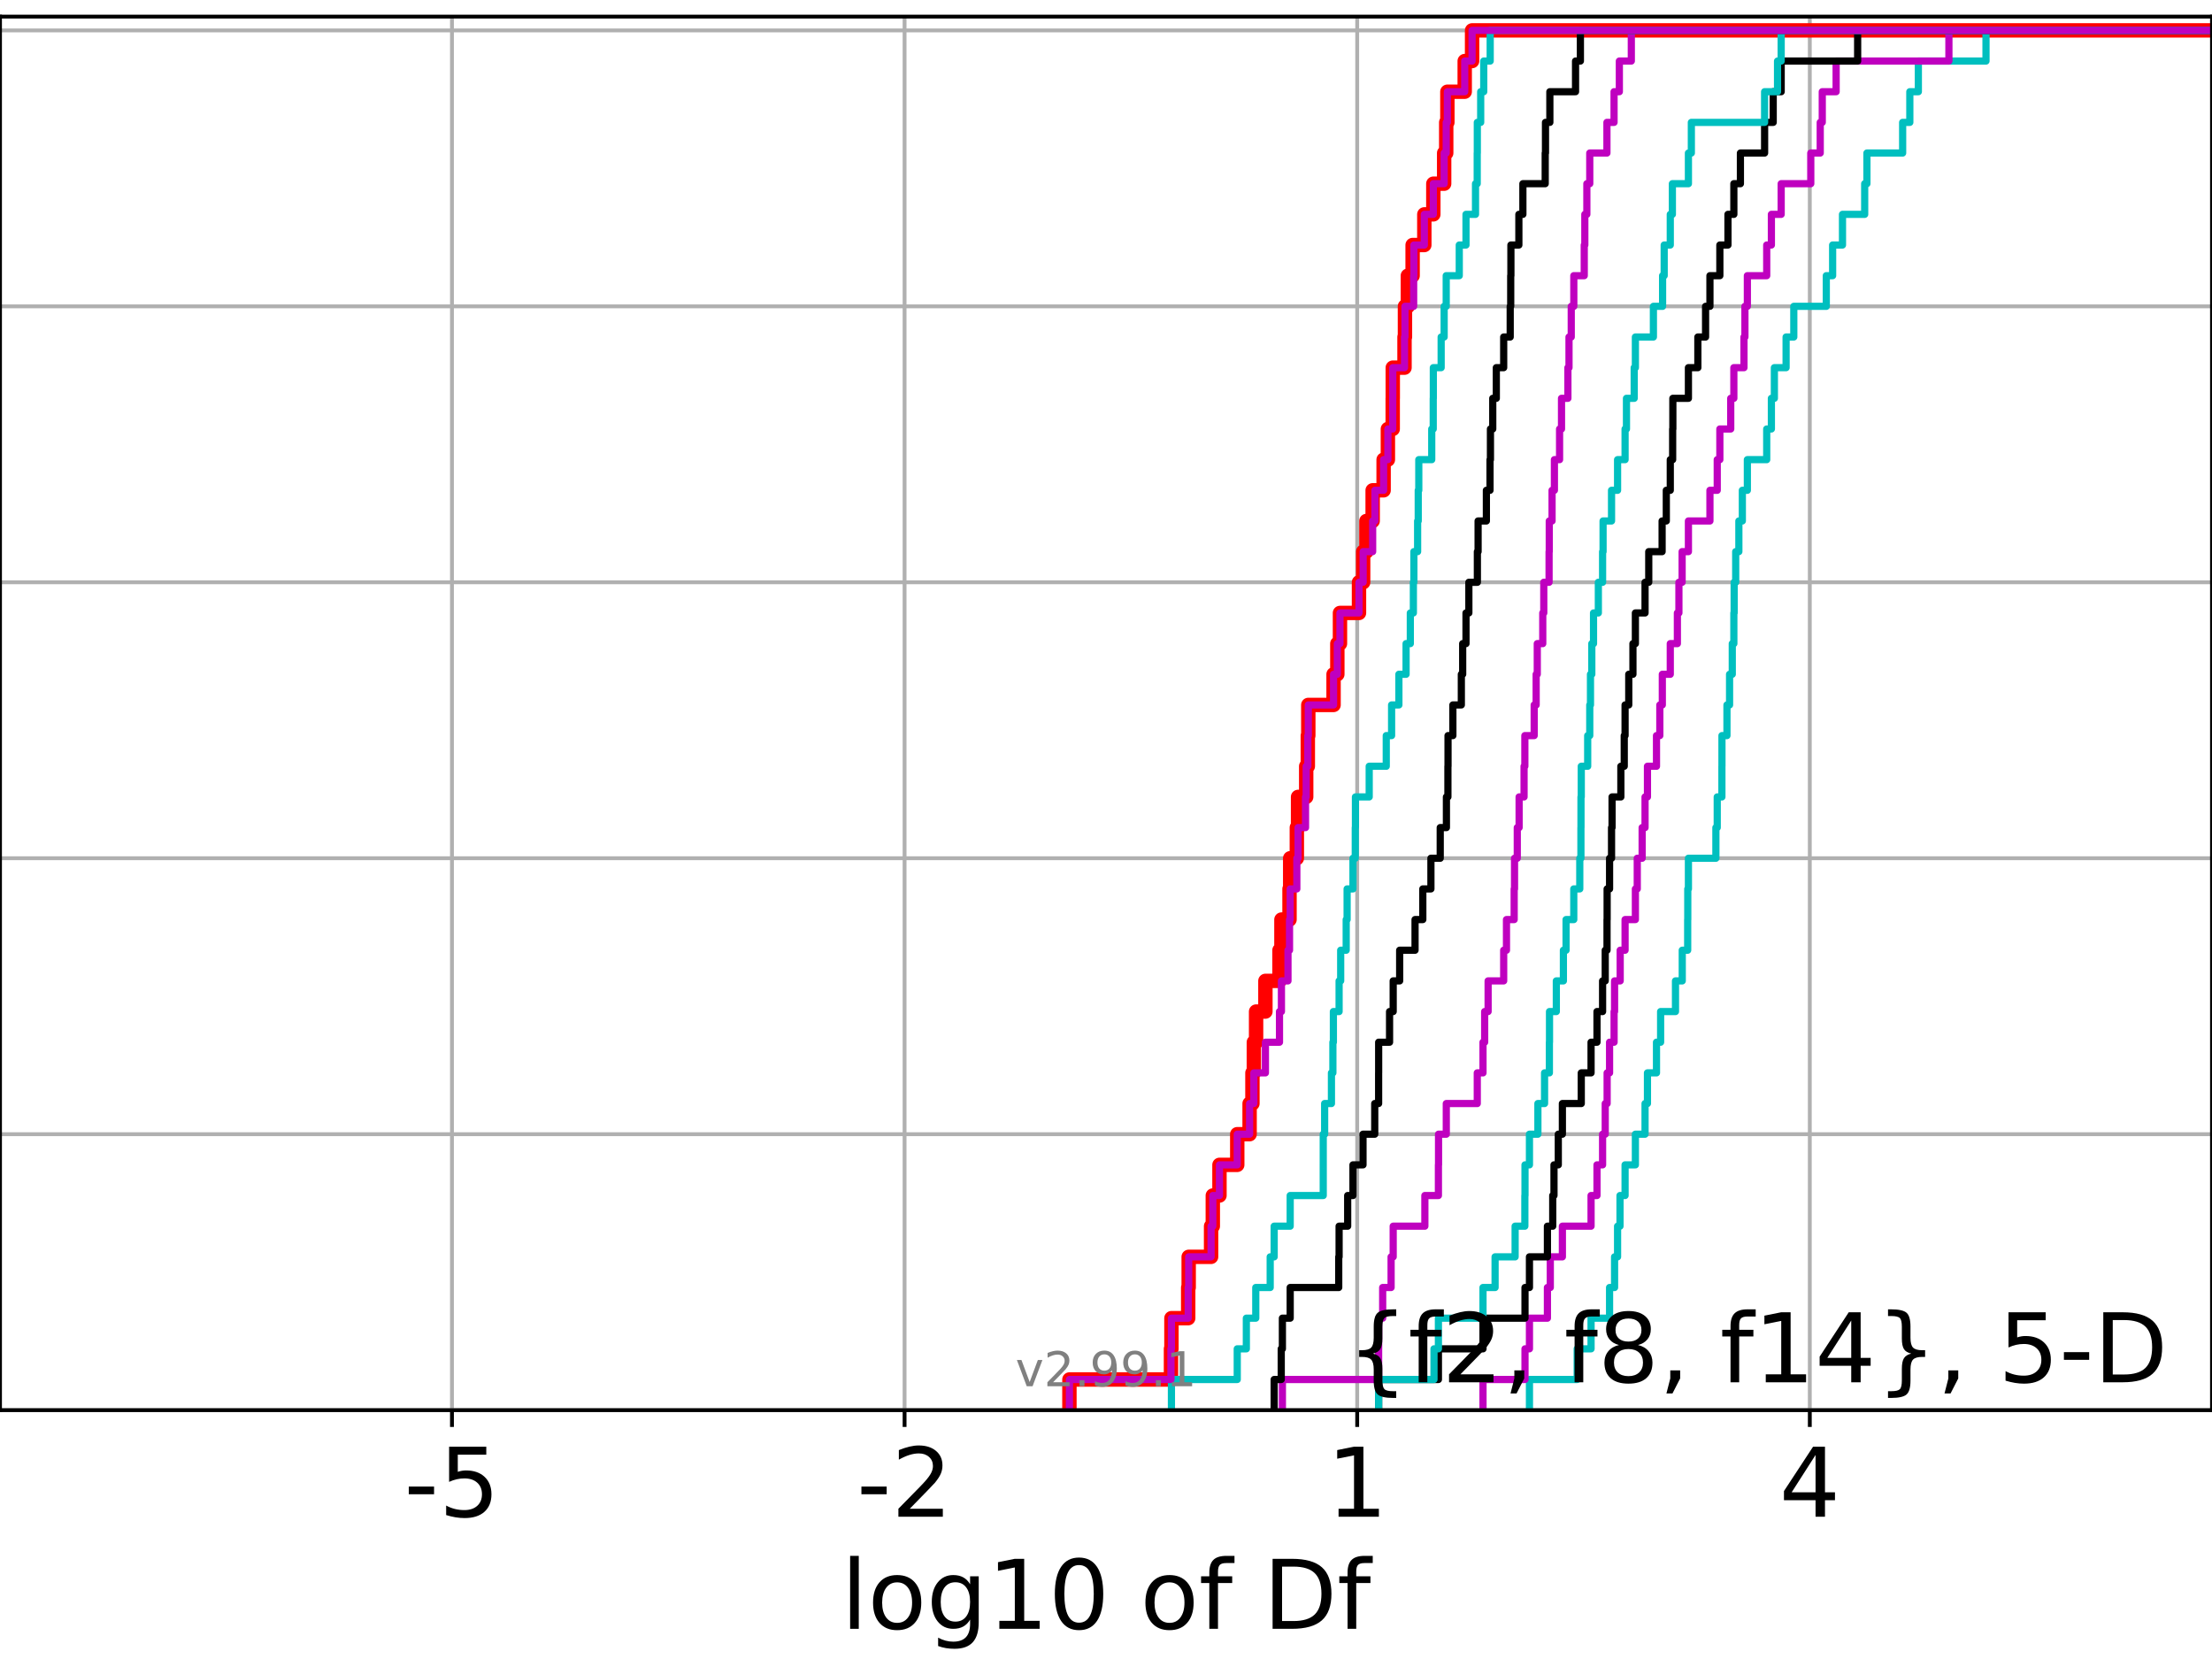 <?xml version="1.0" encoding="utf-8" standalone="no"?>
<!DOCTYPE svg PUBLIC "-//W3C//DTD SVG 1.1//EN"
  "http://www.w3.org/Graphics/SVG/1.1/DTD/svg11.dtd">
<!-- Created with matplotlib (https://matplotlib.org/) -->
<svg height="345.6pt" version="1.1" viewBox="0 0 460.8 345.6" width="460.8pt" xmlns="http://www.w3.org/2000/svg" xmlns:xlink="http://www.w3.org/1999/xlink">
 <defs>
  <style type="text/css">*{stroke-linecap:butt;stroke-linejoin:round;}</style>
 </defs>
 <g id="figure_1">
  <g id="patch_1">
   <path d="M 0 345.6 
L 460.8 345.6 
L 460.8 0 
L 0 0 
z
" style="fill:#ffffff;"/>
  </g>
  <g id="axes_1">
   <g id="patch_2">
    <path d="M 0 293.76 
L 460.8 293.76 
L 460.8 3.456 
L 0 3.456 
z
" style="fill:#ffffff;"/>
   </g>
   <g id="matplotlib.axis_1">
    <g id="xtick_1">
     <g id="line2d_1">
      <path clip-path="url(#p87e7cfaf34)" d="M 94.152 293.76 
L 94.152 3.456 
" style="fill:none;stroke:#b0b0b0;stroke-linecap:square;stroke-width:0.8;"/>
     </g>
     <g id="line2d_2">
      <defs>
       <path d="M 0 0 
L 0 3.5 
" id="m871fbe08f9" style="stroke:#000000;stroke-width:0.8;"/>
      </defs>
      <g>
       <use style="stroke:#000000;stroke-width:0.8;" x="94.152" xlink:href="#m871fbe08f9" y="293.76"/>
      </g>
     </g>
     <g id="text_1">
      <!-- -5 -->
      <g transform="translate(84.182 315.957)scale(0.2 -0.2)">
       <defs>
        <path d="M 4.891 31.391 
L 31.203 31.391 
L 31.203 23.391 
L 4.891 23.391 
z
" id="DejaVuSans-45"/>
        <path d="M 10.797 72.906 
L 49.516 72.906 
L 49.516 64.594 
L 19.828 64.594 
L 19.828 46.734 
Q 21.969 47.469 24.109 47.828 
Q 26.266 48.188 28.422 48.188 
Q 40.625 48.188 47.75 41.5 
Q 54.891 34.812 54.891 23.391 
Q 54.891 11.625 47.562 5.094 
Q 40.234 -1.422 26.906 -1.422 
Q 22.312 -1.422 17.547 -0.641 
Q 12.797 0.141 7.719 1.703 
L 7.719 11.625 
Q 12.109 9.234 16.797 8.062 
Q 21.484 6.891 26.703 6.891 
Q 35.156 6.891 40.078 11.328 
Q 45.016 15.766 45.016 23.391 
Q 45.016 31 40.078 35.438 
Q 35.156 39.891 26.703 39.891 
Q 22.75 39.891 18.812 39.016 
Q 14.891 38.141 10.797 36.281 
z
" id="DejaVuSans-53"/>
       </defs>
       <use xlink:href="#DejaVuSans-45"/>
       <use x="36.084" xlink:href="#DejaVuSans-53"/>
      </g>
     </g>
    </g>
    <g id="xtick_2">
     <g id="line2d_3">
      <path clip-path="url(#p87e7cfaf34)" d="M 188.44 293.76 
L 188.44 3.456 
" style="fill:none;stroke:#b0b0b0;stroke-linecap:square;stroke-width:0.8;"/>
     </g>
     <g id="line2d_4">
      <g>
       <use style="stroke:#000000;stroke-width:0.8;" x="188.44" xlink:href="#m871fbe08f9" y="293.76"/>
      </g>
     </g>
     <g id="text_2">
      <!-- -2 -->
      <g transform="translate(178.47 315.957)scale(0.2 -0.2)">
       <defs>
        <path d="M 19.188 8.297 
L 53.609 8.297 
L 53.609 0 
L 7.328 0 
L 7.328 8.297 
Q 12.938 14.109 22.625 23.891 
Q 32.328 33.688 34.812 36.531 
Q 39.547 41.844 41.422 45.531 
Q 43.312 49.219 43.312 52.781 
Q 43.312 58.594 39.234 62.25 
Q 35.156 65.922 28.609 65.922 
Q 23.969 65.922 18.812 64.312 
Q 13.672 62.703 7.812 59.422 
L 7.812 69.391 
Q 13.766 71.781 18.938 73 
Q 24.125 74.219 28.422 74.219 
Q 39.75 74.219 46.484 68.547 
Q 53.219 62.891 53.219 53.422 
Q 53.219 48.922 51.531 44.891 
Q 49.859 40.875 45.406 35.406 
Q 44.188 33.984 37.641 27.219 
Q 31.109 20.453 19.188 8.297 
z
" id="DejaVuSans-50"/>
       </defs>
       <use xlink:href="#DejaVuSans-45"/>
       <use x="36.084" xlink:href="#DejaVuSans-50"/>
      </g>
     </g>
    </g>
    <g id="xtick_3">
     <g id="line2d_5">
      <path clip-path="url(#p87e7cfaf34)" d="M 282.728 293.76 
L 282.728 3.456 
" style="fill:none;stroke:#b0b0b0;stroke-linecap:square;stroke-width:0.8;"/>
     </g>
     <g id="line2d_6">
      <g>
       <use style="stroke:#000000;stroke-width:0.8;" x="282.728" xlink:href="#m871fbe08f9" y="293.76"/>
      </g>
     </g>
     <g id="text_3">
      <!-- 1 -->
      <g transform="translate(276.366 315.957)scale(0.2 -0.2)">
       <defs>
        <path d="M 12.406 8.297 
L 28.516 8.297 
L 28.516 63.922 
L 10.984 60.406 
L 10.984 69.391 
L 28.422 72.906 
L 38.281 72.906 
L 38.281 8.297 
L 54.391 8.297 
L 54.391 0 
L 12.406 0 
z
" id="DejaVuSans-49"/>
       </defs>
       <use xlink:href="#DejaVuSans-49"/>
      </g>
     </g>
    </g>
    <g id="xtick_4">
     <g id="line2d_7">
      <path clip-path="url(#p87e7cfaf34)" d="M 377.016 293.76 
L 377.016 3.456 
" style="fill:none;stroke:#b0b0b0;stroke-linecap:square;stroke-width:0.8;"/>
     </g>
     <g id="line2d_8">
      <g>
       <use style="stroke:#000000;stroke-width:0.8;" x="377.016" xlink:href="#m871fbe08f9" y="293.76"/>
      </g>
     </g>
     <g id="text_4">
      <!-- 4 -->
      <g transform="translate(370.654 315.957)scale(0.2 -0.2)">
       <defs>
        <path d="M 37.797 64.312 
L 12.891 25.391 
L 37.797 25.391 
z
M 35.203 72.906 
L 47.609 72.906 
L 47.609 25.391 
L 58.016 25.391 
L 58.016 17.188 
L 47.609 17.188 
L 47.609 0 
L 37.797 0 
L 37.797 17.188 
L 4.891 17.188 
L 4.891 26.703 
z
" id="DejaVuSans-52"/>
       </defs>
       <use xlink:href="#DejaVuSans-52"/>
      </g>
     </g>
    </g>
    <g id="text_5">
     <!-- log10 of Df -->
     <g transform="translate(175.214 339.313)scale(0.2 -0.2)">
      <defs>
       <path d="M 9.422 75.984 
L 18.406 75.984 
L 18.406 0 
L 9.422 0 
z
" id="DejaVuSans-108"/>
       <path d="M 30.609 48.391 
Q 23.391 48.391 19.188 42.75 
Q 14.984 37.109 14.984 27.297 
Q 14.984 17.484 19.156 11.844 
Q 23.344 6.203 30.609 6.203 
Q 37.797 6.203 41.984 11.859 
Q 46.188 17.531 46.188 27.297 
Q 46.188 37.016 41.984 42.703 
Q 37.797 48.391 30.609 48.391 
z
M 30.609 56 
Q 42.328 56 49.016 48.375 
Q 55.719 40.766 55.719 27.297 
Q 55.719 13.875 49.016 6.219 
Q 42.328 -1.422 30.609 -1.422 
Q 18.844 -1.422 12.172 6.219 
Q 5.516 13.875 5.516 27.297 
Q 5.516 40.766 12.172 48.375 
Q 18.844 56 30.609 56 
z
" id="DejaVuSans-111"/>
       <path d="M 45.406 27.984 
Q 45.406 37.75 41.375 43.109 
Q 37.359 48.484 30.078 48.484 
Q 22.859 48.484 18.828 43.109 
Q 14.797 37.75 14.797 27.984 
Q 14.797 18.266 18.828 12.891 
Q 22.859 7.516 30.078 7.516 
Q 37.359 7.516 41.375 12.891 
Q 45.406 18.266 45.406 27.984 
z
M 54.391 6.781 
Q 54.391 -7.172 48.188 -13.984 
Q 42 -20.797 29.203 -20.797 
Q 24.469 -20.797 20.266 -20.094 
Q 16.062 -19.391 12.109 -17.922 
L 12.109 -9.188 
Q 16.062 -11.328 19.922 -12.344 
Q 23.781 -13.375 27.781 -13.375 
Q 36.625 -13.375 41.016 -8.766 
Q 45.406 -4.156 45.406 5.172 
L 45.406 9.625 
Q 42.625 4.781 38.281 2.391 
Q 33.938 0 27.875 0 
Q 17.828 0 11.672 7.656 
Q 5.516 15.328 5.516 27.984 
Q 5.516 40.672 11.672 48.328 
Q 17.828 56 27.875 56 
Q 33.938 56 38.281 53.609 
Q 42.625 51.219 45.406 46.391 
L 45.406 54.688 
L 54.391 54.688 
z
" id="DejaVuSans-103"/>
       <path d="M 31.781 66.406 
Q 24.172 66.406 20.328 58.906 
Q 16.5 51.422 16.5 36.375 
Q 16.5 21.391 20.328 13.891 
Q 24.172 6.391 31.781 6.391 
Q 39.453 6.391 43.281 13.891 
Q 47.125 21.391 47.125 36.375 
Q 47.125 51.422 43.281 58.906 
Q 39.453 66.406 31.781 66.406 
z
M 31.781 74.219 
Q 44.047 74.219 50.516 64.516 
Q 56.984 54.828 56.984 36.375 
Q 56.984 17.969 50.516 8.266 
Q 44.047 -1.422 31.781 -1.422 
Q 19.531 -1.422 13.062 8.266 
Q 6.594 17.969 6.594 36.375 
Q 6.594 54.828 13.062 64.516 
Q 19.531 74.219 31.781 74.219 
z
" id="DejaVuSans-48"/>
       <path id="DejaVuSans-32"/>
       <path d="M 37.109 75.984 
L 37.109 68.5 
L 28.516 68.5 
Q 23.688 68.5 21.797 66.547 
Q 19.922 64.594 19.922 59.516 
L 19.922 54.688 
L 34.719 54.688 
L 34.719 47.703 
L 19.922 47.703 
L 19.922 0 
L 10.891 0 
L 10.891 47.703 
L 2.297 47.703 
L 2.297 54.688 
L 10.891 54.688 
L 10.891 58.5 
Q 10.891 67.625 15.141 71.797 
Q 19.391 75.984 28.609 75.984 
z
" id="DejaVuSans-102"/>
       <path d="M 19.672 64.797 
L 19.672 8.109 
L 31.594 8.109 
Q 46.688 8.109 53.688 14.938 
Q 60.688 21.781 60.688 36.531 
Q 60.688 51.172 53.688 57.984 
Q 46.688 64.797 31.594 64.797 
z
M 9.812 72.906 
L 30.078 72.906 
Q 51.266 72.906 61.172 64.094 
Q 71.094 55.281 71.094 36.531 
Q 71.094 17.672 61.125 8.828 
Q 51.172 0 30.078 0 
L 9.812 0 
z
" id="DejaVuSans-68"/>
      </defs>
      <use xlink:href="#DejaVuSans-108"/>
      <use x="27.783" xlink:href="#DejaVuSans-111"/>
      <use x="88.965" xlink:href="#DejaVuSans-103"/>
      <use x="152.441" xlink:href="#DejaVuSans-49"/>
      <use x="216.064" xlink:href="#DejaVuSans-48"/>
      <use x="279.688" xlink:href="#DejaVuSans-32"/>
      <use x="311.475" xlink:href="#DejaVuSans-111"/>
      <use x="372.656" xlink:href="#DejaVuSans-102"/>
      <use x="407.861" xlink:href="#DejaVuSans-32"/>
      <use x="439.648" xlink:href="#DejaVuSans-68"/>
      <use x="516.65" xlink:href="#DejaVuSans-102"/>
     </g>
    </g>
   </g>
   <g id="matplotlib.axis_2">
    <g id="ytick_1">
     <g id="line2d_9">
      <path clip-path="url(#p87e7cfaf34)" d="M 0 293.76 
L 460.8 293.76 
" style="fill:none;stroke:#b0b0b0;stroke-linecap:square;stroke-width:0.8;"/>
     </g>
     <g id="line2d_10">
      <defs>
       <path d="M 0 0 
L -3.5 0 
" id="m6841534c09" style="stroke:#000000;stroke-width:0.8;"/>
      </defs>
      <g>
       <use style="stroke:#000000;stroke-width:0.8;" x="0" xlink:href="#m6841534c09" y="293.76"/>
      </g>
     </g>
    </g>
    <g id="ytick_2">
     <g id="line2d_11">
      <path clip-path="url(#p87e7cfaf34)" d="M 0 236.274 
L 460.8 236.274 
" style="fill:none;stroke:#b0b0b0;stroke-linecap:square;stroke-width:0.8;"/>
     </g>
     <g id="line2d_12">
      <g>
       <use style="stroke:#000000;stroke-width:0.8;" x="0" xlink:href="#m6841534c09" y="236.274"/>
      </g>
     </g>
    </g>
    <g id="ytick_3">
     <g id="line2d_13">
      <path clip-path="url(#p87e7cfaf34)" d="M 0 178.788 
L 460.8 178.788 
" style="fill:none;stroke:#b0b0b0;stroke-linecap:square;stroke-width:0.8;"/>
     </g>
     <g id="line2d_14">
      <g>
       <use style="stroke:#000000;stroke-width:0.8;" x="0" xlink:href="#m6841534c09" y="178.788"/>
      </g>
     </g>
    </g>
    <g id="ytick_4">
     <g id="line2d_15">
      <path clip-path="url(#p87e7cfaf34)" d="M 0 121.302 
L 460.8 121.302 
" style="fill:none;stroke:#b0b0b0;stroke-linecap:square;stroke-width:0.8;"/>
     </g>
     <g id="line2d_16">
      <g>
       <use style="stroke:#000000;stroke-width:0.8;" x="0" xlink:href="#m6841534c09" y="121.302"/>
      </g>
     </g>
    </g>
    <g id="ytick_5">
     <g id="line2d_17">
      <path clip-path="url(#p87e7cfaf34)" d="M 0 63.816 
L 460.8 63.816 
" style="fill:none;stroke:#b0b0b0;stroke-linecap:square;stroke-width:0.8;"/>
     </g>
     <g id="line2d_18">
      <g>
       <use style="stroke:#000000;stroke-width:0.8;" x="0" xlink:href="#m6841534c09" y="63.816"/>
      </g>
     </g>
    </g>
    <g id="ytick_6">
     <g id="line2d_19">
      <path clip-path="url(#p87e7cfaf34)" d="M 0 6.33 
L 460.8 6.33 
" style="fill:none;stroke:#b0b0b0;stroke-linecap:square;stroke-width:0.8;"/>
     </g>
     <g id="line2d_20">
      <g>
       <use style="stroke:#000000;stroke-width:0.8;" x="0" xlink:href="#m6841534c09" y="6.33"/>
      </g>
     </g>
    </g>
   </g>
   <g id="line2d_21">
    <path clip-path="url(#p87e7cfaf34)" d="M 222.78 293.76 
L 222.78 287.373 
L 243.936 287.373 
L 243.936 280.985 
L 244.031 280.985 
L 244.031 274.598 
L 247.524 274.598 
L 247.524 268.211 
L 247.624 268.211 
L 247.624 261.823 
L 252.29 261.823 
L 252.29 255.436 
L 252.65 255.436 
L 252.65 249.049 
L 254.038 249.049 
L 254.038 242.661 
L 257.741 242.661 
L 257.741 236.274 
L 260.315 236.274 
L 260.315 229.887 
L 260.904 229.887 
L 260.904 223.499 
L 261.2 223.499 
L 261.2 217.112 
L 261.665 217.112 
L 261.665 210.725 
L 263.608 210.725 
L 263.608 204.337 
L 266.542 204.337 
L 266.542 197.95 
L 266.945 197.95 
L 266.945 191.563 
L 268.631 191.563 
L 268.631 185.175 
L 268.77 185.175 
L 268.77 178.788 
L 270.155 178.788 
L 270.155 172.401 
L 270.411 172.401 
L 270.411 166.013 
L 272.103 166.013 
L 272.103 159.626 
L 272.443 159.626 
L 272.443 153.239 
L 272.542 153.239 
L 272.542 146.851 
L 277.806 146.851 
L 277.806 140.464 
L 278.591 140.464 
L 278.591 134.077 
L 279.14 134.077 
L 279.14 127.69 
L 283.104 127.69 
L 283.104 121.302 
L 283.97 121.302 
L 283.97 114.915 
L 284.648 114.915 
L 284.648 108.528 
L 285.948 108.528 
L 285.948 102.14 
L 288.232 102.14 
L 288.232 95.753 
L 289.122 95.753 
L 289.122 89.366 
L 290.127 89.366 
L 290.127 82.978 
L 290.139 82.978 
L 290.139 76.591 
L 292.587 76.591 
L 292.587 70.204 
L 292.679 70.204 
L 292.679 63.816 
L 293.282 63.816 
L 293.282 57.429 
L 294.275 57.429 
L 294.275 51.042 
L 296.713 51.042 
L 296.713 44.654 
L 298.589 44.654 
L 298.589 38.267 
L 300.844 38.267 
L 300.844 31.88 
L 301.273 31.88 
L 301.273 25.492 
L 301.514 25.492 
L 301.514 19.105 
L 305.126 19.105 
L 305.126 12.718 
L 306.662 12.718 
L 306.662 6.33 
L 306.662 6.33 
L 306.662 6.33 
L 460.8 6.33 
" style="fill:none;stroke:#ff0000;stroke-linecap:square;stroke-width:3;"/>
   </g>
   <g id="line2d_22">
    <path clip-path="url(#p87e7cfaf34)" d="M 318.613 293.76 
L 318.613 287.373 
L 328.556 287.373 
L 328.556 280.985 
L 331.448 280.985 
L 331.448 274.598 
L 335.303 274.598 
L 335.303 268.211 
L 336.346 268.211 
L 336.346 261.823 
L 336.971 261.823 
L 336.971 255.436 
L 337.476 255.436 
L 337.476 249.049 
L 338.534 249.049 
L 338.534 242.661 
L 340.682 242.661 
L 340.682 236.274 
L 342.695 236.274 
L 342.695 229.887 
L 343.196 229.887 
L 343.196 223.499 
L 345.078 223.499 
L 345.078 217.112 
L 345.937 217.112 
L 345.937 210.725 
L 349.035 210.725 
L 349.035 204.337 
L 350.444 204.337 
L 350.444 197.95 
L 351.575 197.95 
L 351.575 191.563 
L 351.595 191.563 
L 351.595 185.175 
L 351.729 185.175 
L 351.729 178.788 
L 357.451 178.788 
L 357.451 172.401 
L 357.731 172.401 
L 357.731 166.013 
L 358.705 166.013 
L 358.705 159.626 
L 358.715 159.626 
L 358.715 153.239 
L 359.757 153.239 
L 359.757 146.851 
L 360.301 146.851 
L 360.301 140.464 
L 360.865 140.464 
L 360.865 134.077 
L 361.193 134.077 
L 361.193 127.69 
L 361.257 127.69 
L 361.257 121.302 
L 361.578 121.302 
L 361.578 114.915 
L 362.237 114.915 
L 362.237 108.528 
L 362.962 108.528 
L 362.962 102.14 
L 364.007 102.14 
L 364.007 95.753 
L 368.039 95.753 
L 368.039 89.366 
L 369.013 89.366 
L 369.013 82.978 
L 369.635 82.978 
L 369.635 76.591 
L 372.077 76.591 
L 372.077 70.204 
L 373.682 70.204 
L 373.682 63.816 
L 380.45 63.816 
L 380.45 57.429 
L 381.77 57.429 
L 381.77 51.042 
L 383.824 51.042 
L 383.824 44.654 
L 388.448 44.654 
L 388.448 38.267 
L 388.913 38.267 
L 388.913 31.88 
L 396.355 31.88 
L 396.355 25.492 
L 397.851 25.492 
L 397.851 19.105 
L 399.628 19.105 
L 399.628 12.718 
L 413.721 12.718 
L 413.721 6.33 
L 413.721 6.33 
L 413.721 6.33 
L 460.8 6.33 
" style="fill:none;stroke:#00bfbf;stroke-linecap:square;stroke-width:1.5;"/>
   </g>
   <g id="line2d_23">
    <path clip-path="url(#p87e7cfaf34)" d="M 308.936 293.76 
L 308.936 287.373 
L 317.686 287.373 
L 317.686 280.985 
L 318.613 280.985 
L 318.613 274.598 
L 322.355 274.598 
L 322.355 268.211 
L 322.955 268.211 
L 322.955 261.823 
L 325.473 261.823 
L 325.473 255.436 
L 331.448 255.436 
L 331.448 249.049 
L 332.682 249.049 
L 332.682 242.661 
L 333.848 242.661 
L 333.848 236.274 
L 334.4 236.274 
L 334.4 229.887 
L 334.795 229.887 
L 334.795 223.499 
L 335.303 223.499 
L 335.303 217.112 
L 336.246 217.112 
L 336.246 210.725 
L 336.346 210.725 
L 336.346 204.337 
L 337.515 204.337 
L 337.515 197.95 
L 338.534 197.95 
L 338.534 191.563 
L 340.682 191.563 
L 340.682 185.175 
L 341.071 185.175 
L 341.071 178.788 
L 342.089 178.788 
L 342.089 172.401 
L 342.695 172.401 
L 342.695 166.013 
L 343.196 166.013 
L 343.196 159.626 
L 345.078 159.626 
L 345.078 153.239 
L 345.772 153.239 
L 345.772 146.851 
L 346.292 146.851 
L 346.292 140.464 
L 347.95 140.464 
L 347.95 134.077 
L 349.429 134.077 
L 349.429 127.69 
L 349.748 127.69 
L 349.748 121.302 
L 350.419 121.302 
L 350.419 114.915 
L 351.729 114.915 
L 351.729 108.528 
L 356.211 108.528 
L 356.211 102.14 
L 357.731 102.14 
L 357.731 95.753 
L 358.276 95.753 
L 358.276 89.366 
L 360.544 89.366 
L 360.544 82.978 
L 361.193 82.978 
L 361.193 76.591 
L 363.304 76.591 
L 363.304 70.204 
L 363.5 70.204 
L 363.5 63.816 
L 364.007 63.816 
L 364.007 57.429 
L 368.039 57.429 
L 368.039 51.042 
L 369.013 51.042 
L 369.013 44.654 
L 371.052 44.654 
L 371.052 38.267 
L 377.218 38.267 
L 377.218 31.88 
L 379.187 31.88 
L 379.187 25.492 
L 379.612 25.492 
L 379.612 19.105 
L 382.5 19.105 
L 382.5 12.718 
L 405.992 12.718 
L 405.992 6.33 
L 405.992 6.33 
L 405.992 6.33 
L 460.8 6.33 
" style="fill:none;stroke:#bf00bf;stroke-linecap:square;stroke-width:1.5;"/>
   </g>
   <g id="line2d_24">
    <path clip-path="url(#p87e7cfaf34)" d="M 287.193 293.76 
L 287.193 287.373 
L 299.648 287.373 
L 299.648 280.985 
L 308.936 280.985 
L 308.936 274.598 
L 317.686 274.598 
L 317.686 268.211 
L 318.613 268.211 
L 318.613 261.823 
L 322.355 261.823 
L 322.355 255.436 
L 323.463 255.436 
L 323.463 249.049 
L 323.725 249.049 
L 323.725 242.661 
L 324.622 242.661 
L 324.622 236.274 
L 325.473 236.274 
L 325.473 229.887 
L 329.408 229.887 
L 329.408 223.499 
L 331.448 223.499 
L 331.448 217.112 
L 332.682 217.112 
L 332.682 210.725 
L 333.848 210.725 
L 333.848 204.337 
L 334.4 204.337 
L 334.4 197.95 
L 334.772 197.95 
L 334.772 191.563 
L 334.795 191.563 
L 334.795 185.175 
L 335.303 185.175 
L 335.303 178.788 
L 335.713 178.788 
L 335.713 172.401 
L 335.823 172.401 
L 335.823 166.013 
L 337.654 166.013 
L 337.654 159.626 
L 338.36 159.626 
L 338.36 153.239 
L 338.534 153.239 
L 338.534 146.851 
L 339.3 146.851 
L 339.3 140.464 
L 340.171 140.464 
L 340.171 134.077 
L 340.682 134.077 
L 340.682 127.69 
L 342.695 127.69 
L 342.695 121.302 
L 343.465 121.302 
L 343.465 114.915 
L 346.249 114.915 
L 346.249 108.528 
L 347.122 108.528 
L 347.122 102.14 
L 347.95 102.14 
L 347.95 95.753 
L 348.444 95.753 
L 348.444 89.366 
L 348.485 89.366 
L 348.485 82.978 
L 351.729 82.978 
L 351.729 76.591 
L 353.694 76.591 
L 353.694 70.204 
L 355.303 70.204 
L 355.303 63.816 
L 356.211 63.816 
L 356.211 57.429 
L 358.276 57.429 
L 358.276 51.042 
L 359.966 51.042 
L 359.966 44.654 
L 361.193 44.654 
L 361.193 38.267 
L 362.559 38.267 
L 362.559 31.88 
L 367.6 31.88 
L 367.6 25.492 
L 369.391 25.492 
L 369.391 19.105 
L 371.052 19.105 
L 371.052 12.718 
L 386.982 12.718 
L 386.982 6.33 
L 386.982 6.33 
L 386.982 6.33 
L 460.8 6.33 
" style="fill:none;stroke:#000000;stroke-linecap:square;stroke-width:1.5;"/>
   </g>
   <g id="line2d_25">
    <path clip-path="url(#p87e7cfaf34)" d="M 287.193 293.76 
L 287.193 287.373 
L 298.728 287.373 
L 298.728 280.985 
L 299.648 280.985 
L 299.648 274.598 
L 308.936 274.598 
L 308.936 268.211 
L 311.454 268.211 
L 311.454 261.823 
L 315.629 261.823 
L 315.629 255.436 
L 317.655 255.436 
L 317.655 249.049 
L 317.686 249.049 
L 317.686 242.661 
L 318.613 242.661 
L 318.613 236.274 
L 320.372 236.274 
L 320.372 229.887 
L 321.76 229.887 
L 321.76 223.499 
L 322.765 223.499 
L 322.765 217.112 
L 322.792 217.112 
L 322.792 210.725 
L 324.212 210.725 
L 324.212 204.337 
L 325.685 204.337 
L 325.685 197.95 
L 326.242 197.95 
L 326.242 191.563 
L 327.848 191.563 
L 327.848 185.175 
L 329.097 185.175 
L 329.097 178.788 
L 329.334 178.788 
L 329.334 172.401 
L 329.348 172.401 
L 329.348 166.013 
L 329.408 166.013 
L 329.408 159.626 
L 330.745 159.626 
L 330.745 153.239 
L 331.176 153.239 
L 331.176 146.851 
L 331.325 146.851 
L 331.325 140.464 
L 331.603 140.464 
L 331.603 134.077 
L 331.96 134.077 
L 331.96 127.69 
L 332.966 127.69 
L 332.966 121.302 
L 333.848 121.302 
L 333.848 114.915 
L 333.95 114.915 
L 333.95 108.528 
L 335.713 108.528 
L 335.713 102.14 
L 336.971 102.14 
L 336.971 95.753 
L 338.534 95.753 
L 338.534 89.366 
L 338.824 89.366 
L 338.824 82.978 
L 340.434 82.978 
L 340.434 76.591 
L 340.682 76.591 
L 340.682 70.204 
L 344.434 70.204 
L 344.434 63.816 
L 346.348 63.816 
L 346.348 57.429 
L 346.68 57.429 
L 346.68 51.042 
L 347.95 51.042 
L 347.95 44.654 
L 348.387 44.654 
L 348.387 38.267 
L 351.729 38.267 
L 351.729 31.88 
L 352.339 31.88 
L 352.339 25.492 
L 367.6 25.492 
L 367.6 19.105 
L 370.293 19.105 
L 370.293 12.718 
L 371.052 12.718 
L 371.052 6.33 
L 371.052 6.33 
L 371.052 6.33 
L 460.8 6.33 
" style="fill:none;stroke:#00bfbf;stroke-linecap:square;stroke-width:1.5;"/>
   </g>
   <g id="line2d_26">
    <path clip-path="url(#p87e7cfaf34)" d="M 267.146 293.76 
L 267.146 287.373 
L 287.193 287.373 
L 287.193 280.985 
L 287.2 280.985 
L 287.2 274.598 
L 288.037 274.598 
L 288.037 268.211 
L 289.792 268.211 
L 289.792 261.823 
L 290.228 261.823 
L 290.228 255.436 
L 296.825 255.436 
L 296.825 249.049 
L 299.648 249.049 
L 299.648 242.661 
L 299.675 242.661 
L 299.675 236.274 
L 301.289 236.274 
L 301.289 229.887 
L 307.743 229.887 
L 307.743 223.499 
L 308.936 223.499 
L 308.936 217.112 
L 309.283 217.112 
L 309.283 210.725 
L 310.002 210.725 
L 310.002 204.337 
L 313.246 204.337 
L 313.246 197.95 
L 313.828 197.95 
L 313.828 191.563 
L 315.431 191.563 
L 315.431 185.175 
L 315.504 185.175 
L 315.504 178.788 
L 316.077 178.788 
L 316.077 172.401 
L 316.46 172.401 
L 316.46 166.013 
L 317.491 166.013 
L 317.491 159.626 
L 317.655 159.626 
L 317.655 153.239 
L 319.599 153.239 
L 319.599 146.851 
L 320.01 146.851 
L 320.01 140.464 
L 320.242 140.464 
L 320.242 134.077 
L 321.386 134.077 
L 321.386 127.69 
L 321.598 127.69 
L 321.598 121.302 
L 322.701 121.302 
L 322.701 114.915 
L 322.739 114.915 
L 322.739 108.528 
L 323.324 108.528 
L 323.324 102.14 
L 323.812 102.14 
L 323.812 95.753 
L 324.888 95.753 
L 324.888 89.366 
L 325.291 89.366 
L 325.291 82.978 
L 326.622 82.978 
L 326.622 76.591 
L 326.853 76.591 
L 326.853 70.204 
L 327.32 70.204 
L 327.32 63.816 
L 327.854 63.816 
L 327.854 57.429 
L 330.029 57.429 
L 330.029 51.042 
L 330.148 51.042 
L 330.148 44.654 
L 330.571 44.654 
L 330.571 38.267 
L 331.176 38.267 
L 331.176 31.88 
L 334.754 31.88 
L 334.754 25.492 
L 336.238 25.492 
L 336.238 19.105 
L 337.34 19.105 
L 337.34 12.718 
L 339.834 12.718 
L 339.834 6.33 
L 339.834 6.33 
L 339.834 6.33 
L 460.8 6.33 
" style="fill:none;stroke:#bf00bf;stroke-linecap:square;stroke-width:1.5;"/>
   </g>
   <g id="line2d_27">
    <path clip-path="url(#p87e7cfaf34)" d="M 265.434 293.76 
L 265.434 287.373 
L 266.905 287.373 
L 266.905 280.985 
L 267.146 280.985 
L 267.146 274.598 
L 268.77 274.598 
L 268.77 268.211 
L 278.881 268.211 
L 278.881 261.823 
L 278.96 261.823 
L 278.96 255.436 
L 280.745 255.436 
L 280.745 249.049 
L 281.847 249.049 
L 281.847 242.661 
L 283.94 242.661 
L 283.94 236.274 
L 286.383 236.274 
L 286.383 229.887 
L 287.193 229.887 
L 287.193 223.499 
L 287.2 223.499 
L 287.2 217.112 
L 289.472 217.112 
L 289.472 210.725 
L 290.228 210.725 
L 290.228 204.337 
L 291.576 204.337 
L 291.576 197.95 
L 294.781 197.95 
L 294.781 191.563 
L 296.398 191.563 
L 296.398 185.175 
L 298.088 185.175 
L 298.088 178.788 
L 300.026 178.788 
L 300.026 172.401 
L 301.316 172.401 
L 301.316 166.013 
L 301.627 166.013 
L 301.627 159.626 
L 301.65 159.626 
L 301.65 153.239 
L 302.66 153.239 
L 302.66 146.851 
L 304.423 146.851 
L 304.423 140.464 
L 304.703 140.464 
L 304.703 134.077 
L 305.395 134.077 
L 305.395 127.69 
L 305.991 127.69 
L 305.991 121.302 
L 307.764 121.302 
L 307.764 114.915 
L 307.915 114.915 
L 307.915 108.528 
L 309.641 108.528 
L 309.641 102.14 
L 310.397 102.14 
L 310.397 95.753 
L 310.487 95.753 
L 310.487 89.366 
L 310.968 89.366 
L 310.968 82.978 
L 311.71 82.978 
L 311.71 76.591 
L 313.246 76.591 
L 313.246 70.204 
L 314.603 70.204 
L 314.603 63.816 
L 314.709 63.816 
L 314.709 57.429 
L 314.749 57.429 
L 314.749 51.042 
L 316.408 51.042 
L 316.408 44.654 
L 317.245 44.654 
L 317.245 38.267 
L 321.896 38.267 
L 321.896 31.88 
L 321.953 31.88 
L 321.953 25.492 
L 322.863 25.492 
L 322.863 19.105 
L 328.215 19.105 
L 328.215 12.718 
L 329.225 12.718 
L 329.225 6.33 
L 329.225 6.33 
L 329.225 6.33 
L 460.8 6.33 
" style="fill:none;stroke:#000000;stroke-linecap:square;stroke-width:1.5;"/>
   </g>
   <g id="line2d_28">
    <path clip-path="url(#p87e7cfaf34)" d="M 244.031 293.76 
L 244.031 287.373 
L 257.741 287.373 
L 257.741 280.985 
L 259.638 280.985 
L 259.638 274.598 
L 261.601 274.598 
L 261.601 268.211 
L 264.606 268.211 
L 264.606 261.823 
L 265.434 261.823 
L 265.434 255.436 
L 268.77 255.436 
L 268.77 249.049 
L 275.655 249.049 
L 275.655 242.661 
L 275.656 242.661 
L 275.656 236.274 
L 275.948 236.274 
L 275.948 229.887 
L 277.364 229.887 
L 277.364 223.499 
L 277.664 223.499 
L 277.664 217.112 
L 277.768 217.112 
L 277.768 210.725 
L 278.96 210.725 
L 278.96 204.337 
L 279.289 204.337 
L 279.289 197.95 
L 280.438 197.95 
L 280.438 191.563 
L 280.629 191.563 
L 280.629 185.175 
L 281.847 185.175 
L 281.847 178.788 
L 282.329 178.788 
L 282.329 172.401 
L 282.364 172.401 
L 282.364 166.013 
L 285.231 166.013 
L 285.231 159.626 
L 288.783 159.626 
L 288.783 153.239 
L 289.896 153.239 
L 289.896 146.851 
L 291.415 146.851 
L 291.415 140.464 
L 292.912 140.464 
L 292.912 134.077 
L 293.795 134.077 
L 293.795 127.69 
L 294.432 127.69 
L 294.432 121.302 
L 294.538 121.302 
L 294.538 114.915 
L 295.316 114.915 
L 295.316 108.528 
L 295.445 108.528 
L 295.445 102.14 
L 295.56 102.14 
L 295.56 95.753 
L 298.257 95.753 
L 298.257 89.366 
L 298.568 89.366 
L 298.568 82.978 
L 298.589 82.978 
L 298.589 76.591 
L 300.219 76.591 
L 300.219 70.204 
L 300.844 70.204 
L 300.844 63.816 
L 301.273 63.816 
L 301.273 57.429 
L 303.991 57.429 
L 303.991 51.042 
L 305.395 51.042 
L 305.395 44.654 
L 307.376 44.654 
L 307.376 38.267 
L 307.731 38.267 
L 307.731 31.88 
L 307.752 31.88 
L 307.752 25.492 
L 308.456 25.492 
L 308.456 19.105 
L 309.091 19.105 
L 309.091 12.718 
L 310.435 12.718 
L 310.435 6.33 
L 310.435 6.33 
L 310.435 6.33 
L 460.8 6.33 
" style="fill:none;stroke:#00bfbf;stroke-linecap:square;stroke-width:1.5;"/>
   </g>
   <g id="line2d_29">
    <path clip-path="url(#p87e7cfaf34)" d="M 222.78 293.76 
L 222.78 287.373 
L 243.936 287.373 
L 243.936 280.985 
L 244.031 280.985 
L 244.031 274.598 
L 247.524 274.598 
L 247.524 268.211 
L 247.624 268.211 
L 247.624 261.823 
L 252.29 261.823 
L 252.29 255.436 
L 252.65 255.436 
L 252.65 249.049 
L 254.038 249.049 
L 254.038 242.661 
L 257.741 242.661 
L 257.741 236.274 
L 260.315 236.274 
L 260.315 229.887 
L 261.2 229.887 
L 261.2 223.499 
L 263.608 223.499 
L 263.608 217.112 
L 266.542 217.112 
L 266.542 210.725 
L 266.945 210.725 
L 266.945 204.337 
L 268.31 204.337 
L 268.31 197.95 
L 268.631 197.95 
L 268.631 191.563 
L 268.77 191.563 
L 268.77 185.175 
L 270.155 185.175 
L 270.155 178.788 
L 270.411 178.788 
L 270.411 172.401 
L 271.964 172.401 
L 271.964 166.013 
L 272.103 166.013 
L 272.103 159.626 
L 272.443 159.626 
L 272.443 153.239 
L 272.542 153.239 
L 272.542 146.851 
L 277.806 146.851 
L 277.806 140.464 
L 278.591 140.464 
L 278.591 134.077 
L 279.14 134.077 
L 279.14 127.69 
L 283.104 127.69 
L 283.104 121.302 
L 283.97 121.302 
L 283.97 114.915 
L 285.948 114.915 
L 285.948 108.528 
L 286.415 108.528 
L 286.415 102.14 
L 288.232 102.14 
L 288.232 95.753 
L 289.122 95.753 
L 289.122 89.366 
L 290.127 89.366 
L 290.127 82.978 
L 290.139 82.978 
L 290.139 76.591 
L 292.587 76.591 
L 292.587 70.204 
L 292.679 70.204 
L 292.679 63.816 
L 294.49 63.816 
L 294.49 57.429 
L 294.538 57.429 
L 294.538 51.042 
L 296.713 51.042 
L 296.713 44.654 
L 298.589 44.654 
L 298.589 38.267 
L 300.844 38.267 
L 300.844 31.88 
L 301.273 31.88 
L 301.273 25.492 
L 301.514 25.492 
L 301.514 19.105 
L 305.126 19.105 
L 305.126 12.718 
L 306.662 12.718 
L 306.662 6.33 
L 306.662 6.33 
L 306.662 6.33 
L 460.8 6.33 
" style="fill:none;stroke:#bf00bf;stroke-linecap:square;stroke-width:1.5;"/>
   </g>
   <g id="patch_3">
    <path d="M 0 293.76 
L 0 3.456 
" style="fill:none;stroke:#000000;stroke-linecap:square;stroke-linejoin:miter;stroke-width:0.8;"/>
   </g>
   <g id="patch_4">
    <path d="M 460.8 293.76 
L 460.8 3.456 
" style="fill:none;stroke:#000000;stroke-linecap:square;stroke-linejoin:miter;stroke-width:0.8;"/>
   </g>
   <g id="patch_5">
    <path d="M 0 293.76 
L 460.8 293.76 
" style="fill:none;stroke:#000000;stroke-linecap:square;stroke-linejoin:miter;stroke-width:0.8;"/>
   </g>
   <g id="patch_6">
    <path d="M 0 3.456 
L 460.8 3.456 
" style="fill:none;stroke:#000000;stroke-linecap:square;stroke-linejoin:miter;stroke-width:0.8;"/>
   </g>
   <g id="text_6">
    <!-- {f2, f8, f14}, 5-D -->
    <g transform="translate(280.634 287.954)scale(0.2 -0.2)">
     <defs>
      <path d="M 51.125 -9.281 
L 51.125 -16.312 
L 48.094 -16.312 
Q 35.938 -16.312 31.812 -12.688 
Q 27.688 -9.078 27.688 1.703 
L 27.688 13.375 
Q 27.688 20.75 25.047 23.578 
Q 22.406 26.422 15.484 26.422 
L 12.5 26.422 
L 12.5 33.406 
L 15.484 33.406 
Q 22.469 33.406 25.078 36.203 
Q 27.688 39.016 27.688 46.297 
L 27.688 58.016 
Q 27.688 68.797 31.812 72.391 
Q 35.938 75.984 48.094 75.984 
L 51.125 75.984 
L 51.125 69 
L 47.797 69 
Q 40.922 69 38.812 66.844 
Q 36.719 64.703 36.719 57.812 
L 36.719 45.703 
Q 36.719 38.031 34.5 34.562 
Q 32.281 31.109 26.906 29.891 
Q 32.328 28.562 34.516 25.094 
Q 36.719 21.625 36.719 14.016 
L 36.719 1.906 
Q 36.719 -4.984 38.812 -7.125 
Q 40.922 -9.281 47.797 -9.281 
z
" id="DejaVuSans-123"/>
      <path d="M 11.719 12.406 
L 22.016 12.406 
L 22.016 4 
L 14.016 -11.625 
L 7.719 -11.625 
L 11.719 4 
z
" id="DejaVuSans-44"/>
      <path d="M 31.781 34.625 
Q 24.75 34.625 20.719 30.859 
Q 16.703 27.094 16.703 20.516 
Q 16.703 13.922 20.719 10.156 
Q 24.75 6.391 31.781 6.391 
Q 38.812 6.391 42.859 10.172 
Q 46.922 13.969 46.922 20.516 
Q 46.922 27.094 42.891 30.859 
Q 38.875 34.625 31.781 34.625 
z
M 21.922 38.812 
Q 15.578 40.375 12.031 44.719 
Q 8.5 49.078 8.5 55.328 
Q 8.5 64.062 14.719 69.141 
Q 20.953 74.219 31.781 74.219 
Q 42.672 74.219 48.875 69.141 
Q 55.078 64.062 55.078 55.328 
Q 55.078 49.078 51.531 44.719 
Q 48 40.375 41.703 38.812 
Q 48.828 37.156 52.797 32.312 
Q 56.781 27.484 56.781 20.516 
Q 56.781 9.906 50.312 4.234 
Q 43.844 -1.422 31.781 -1.422 
Q 19.734 -1.422 13.25 4.234 
Q 6.781 9.906 6.781 20.516 
Q 6.781 27.484 10.781 32.312 
Q 14.797 37.156 21.922 38.812 
z
M 18.312 54.391 
Q 18.312 48.734 21.844 45.562 
Q 25.391 42.391 31.781 42.391 
Q 38.141 42.391 41.719 45.562 
Q 45.312 48.734 45.312 54.391 
Q 45.312 60.062 41.719 63.234 
Q 38.141 66.406 31.781 66.406 
Q 25.391 66.406 21.844 63.234 
Q 18.312 60.062 18.312 54.391 
z
" id="DejaVuSans-56"/>
      <path d="M 12.5 -9.281 
L 15.922 -9.281 
Q 22.75 -9.281 24.828 -7.172 
Q 26.906 -5.078 26.906 1.906 
L 26.906 14.016 
Q 26.906 21.625 29.094 25.094 
Q 31.297 28.562 36.719 29.891 
Q 31.297 31.109 29.094 34.562 
Q 26.906 38.031 26.906 45.703 
L 26.906 57.812 
Q 26.906 64.75 24.828 66.875 
Q 22.75 69 15.922 69 
L 12.5 69 
L 12.5 75.984 
L 15.578 75.984 
Q 27.734 75.984 31.812 72.391 
Q 35.891 68.797 35.891 58.016 
L 35.891 46.297 
Q 35.891 39.016 38.516 36.203 
Q 41.156 33.406 48.094 33.406 
L 51.125 33.406 
L 51.125 26.422 
L 48.094 26.422 
Q 41.156 26.422 38.516 23.578 
Q 35.891 20.75 35.891 13.375 
L 35.891 1.703 
Q 35.891 -9.078 31.812 -12.688 
Q 27.734 -16.312 15.578 -16.312 
L 12.5 -16.312 
z
" id="DejaVuSans-125"/>
     </defs>
     <use xlink:href="#DejaVuSans-123"/>
     <use x="63.623" xlink:href="#DejaVuSans-102"/>
     <use x="98.828" xlink:href="#DejaVuSans-50"/>
     <use x="162.451" xlink:href="#DejaVuSans-44"/>
     <use x="194.238" xlink:href="#DejaVuSans-32"/>
     <use x="226.025" xlink:href="#DejaVuSans-102"/>
     <use x="261.23" xlink:href="#DejaVuSans-56"/>
     <use x="324.854" xlink:href="#DejaVuSans-44"/>
     <use x="356.641" xlink:href="#DejaVuSans-32"/>
     <use x="388.428" xlink:href="#DejaVuSans-102"/>
     <use x="423.633" xlink:href="#DejaVuSans-49"/>
     <use x="487.256" xlink:href="#DejaVuSans-52"/>
     <use x="550.879" xlink:href="#DejaVuSans-125"/>
     <use x="614.502" xlink:href="#DejaVuSans-44"/>
     <use x="646.289" xlink:href="#DejaVuSans-32"/>
     <use x="678.076" xlink:href="#DejaVuSans-53"/>
     <use x="741.699" xlink:href="#DejaVuSans-45"/>
     <use x="777.783" xlink:href="#DejaVuSans-68"/>
    </g>
   </g>
   <g id="text_7">
    <!-- v2.99.1 -->
    <g style="fill:#808080;" transform="translate(211.537 288.777)scale(0.1 -0.1)">
     <defs>
      <path d="M 2.984 54.688 
L 12.5 54.688 
L 29.594 8.797 
L 46.688 54.688 
L 56.203 54.688 
L 35.688 0 
L 23.484 0 
z
" id="DejaVuSans-118"/>
      <path d="M 10.688 12.406 
L 21 12.406 
L 21 0 
L 10.688 0 
z
" id="DejaVuSans-46"/>
      <path d="M 10.984 1.516 
L 10.984 10.5 
Q 14.703 8.734 18.5 7.812 
Q 22.312 6.891 25.984 6.891 
Q 35.75 6.891 40.891 13.453 
Q 46.047 20.016 46.781 33.406 
Q 43.953 29.203 39.594 26.953 
Q 35.25 24.703 29.984 24.703 
Q 19.047 24.703 12.672 31.312 
Q 6.297 37.938 6.297 49.422 
Q 6.297 60.641 12.938 67.422 
Q 19.578 74.219 30.609 74.219 
Q 43.266 74.219 49.922 64.516 
Q 56.594 54.828 56.594 36.375 
Q 56.594 19.141 48.406 8.859 
Q 40.234 -1.422 26.422 -1.422 
Q 22.703 -1.422 18.891 -0.688 
Q 15.094 0.047 10.984 1.516 
z
M 30.609 32.422 
Q 37.25 32.422 41.125 36.953 
Q 45.016 41.5 45.016 49.422 
Q 45.016 57.281 41.125 61.844 
Q 37.25 66.406 30.609 66.406 
Q 23.969 66.406 20.094 61.844 
Q 16.219 57.281 16.219 49.422 
Q 16.219 41.5 20.094 36.953 
Q 23.969 32.422 30.609 32.422 
z
" id="DejaVuSans-57"/>
     </defs>
     <use xlink:href="#DejaVuSans-118"/>
     <use x="59.18" xlink:href="#DejaVuSans-50"/>
     <use x="122.803" xlink:href="#DejaVuSans-46"/>
     <use x="154.59" xlink:href="#DejaVuSans-57"/>
     <use x="218.213" xlink:href="#DejaVuSans-57"/>
     <use x="281.836" xlink:href="#DejaVuSans-46"/>
     <use x="313.623" xlink:href="#DejaVuSans-49"/>
    </g>
   </g>
  </g>
 </g>
 <defs>
  <clipPath id="p87e7cfaf34">
   <rect height="290.304" width="460.8" x="0" y="3.456"/>
  </clipPath>
 </defs>
</svg>
